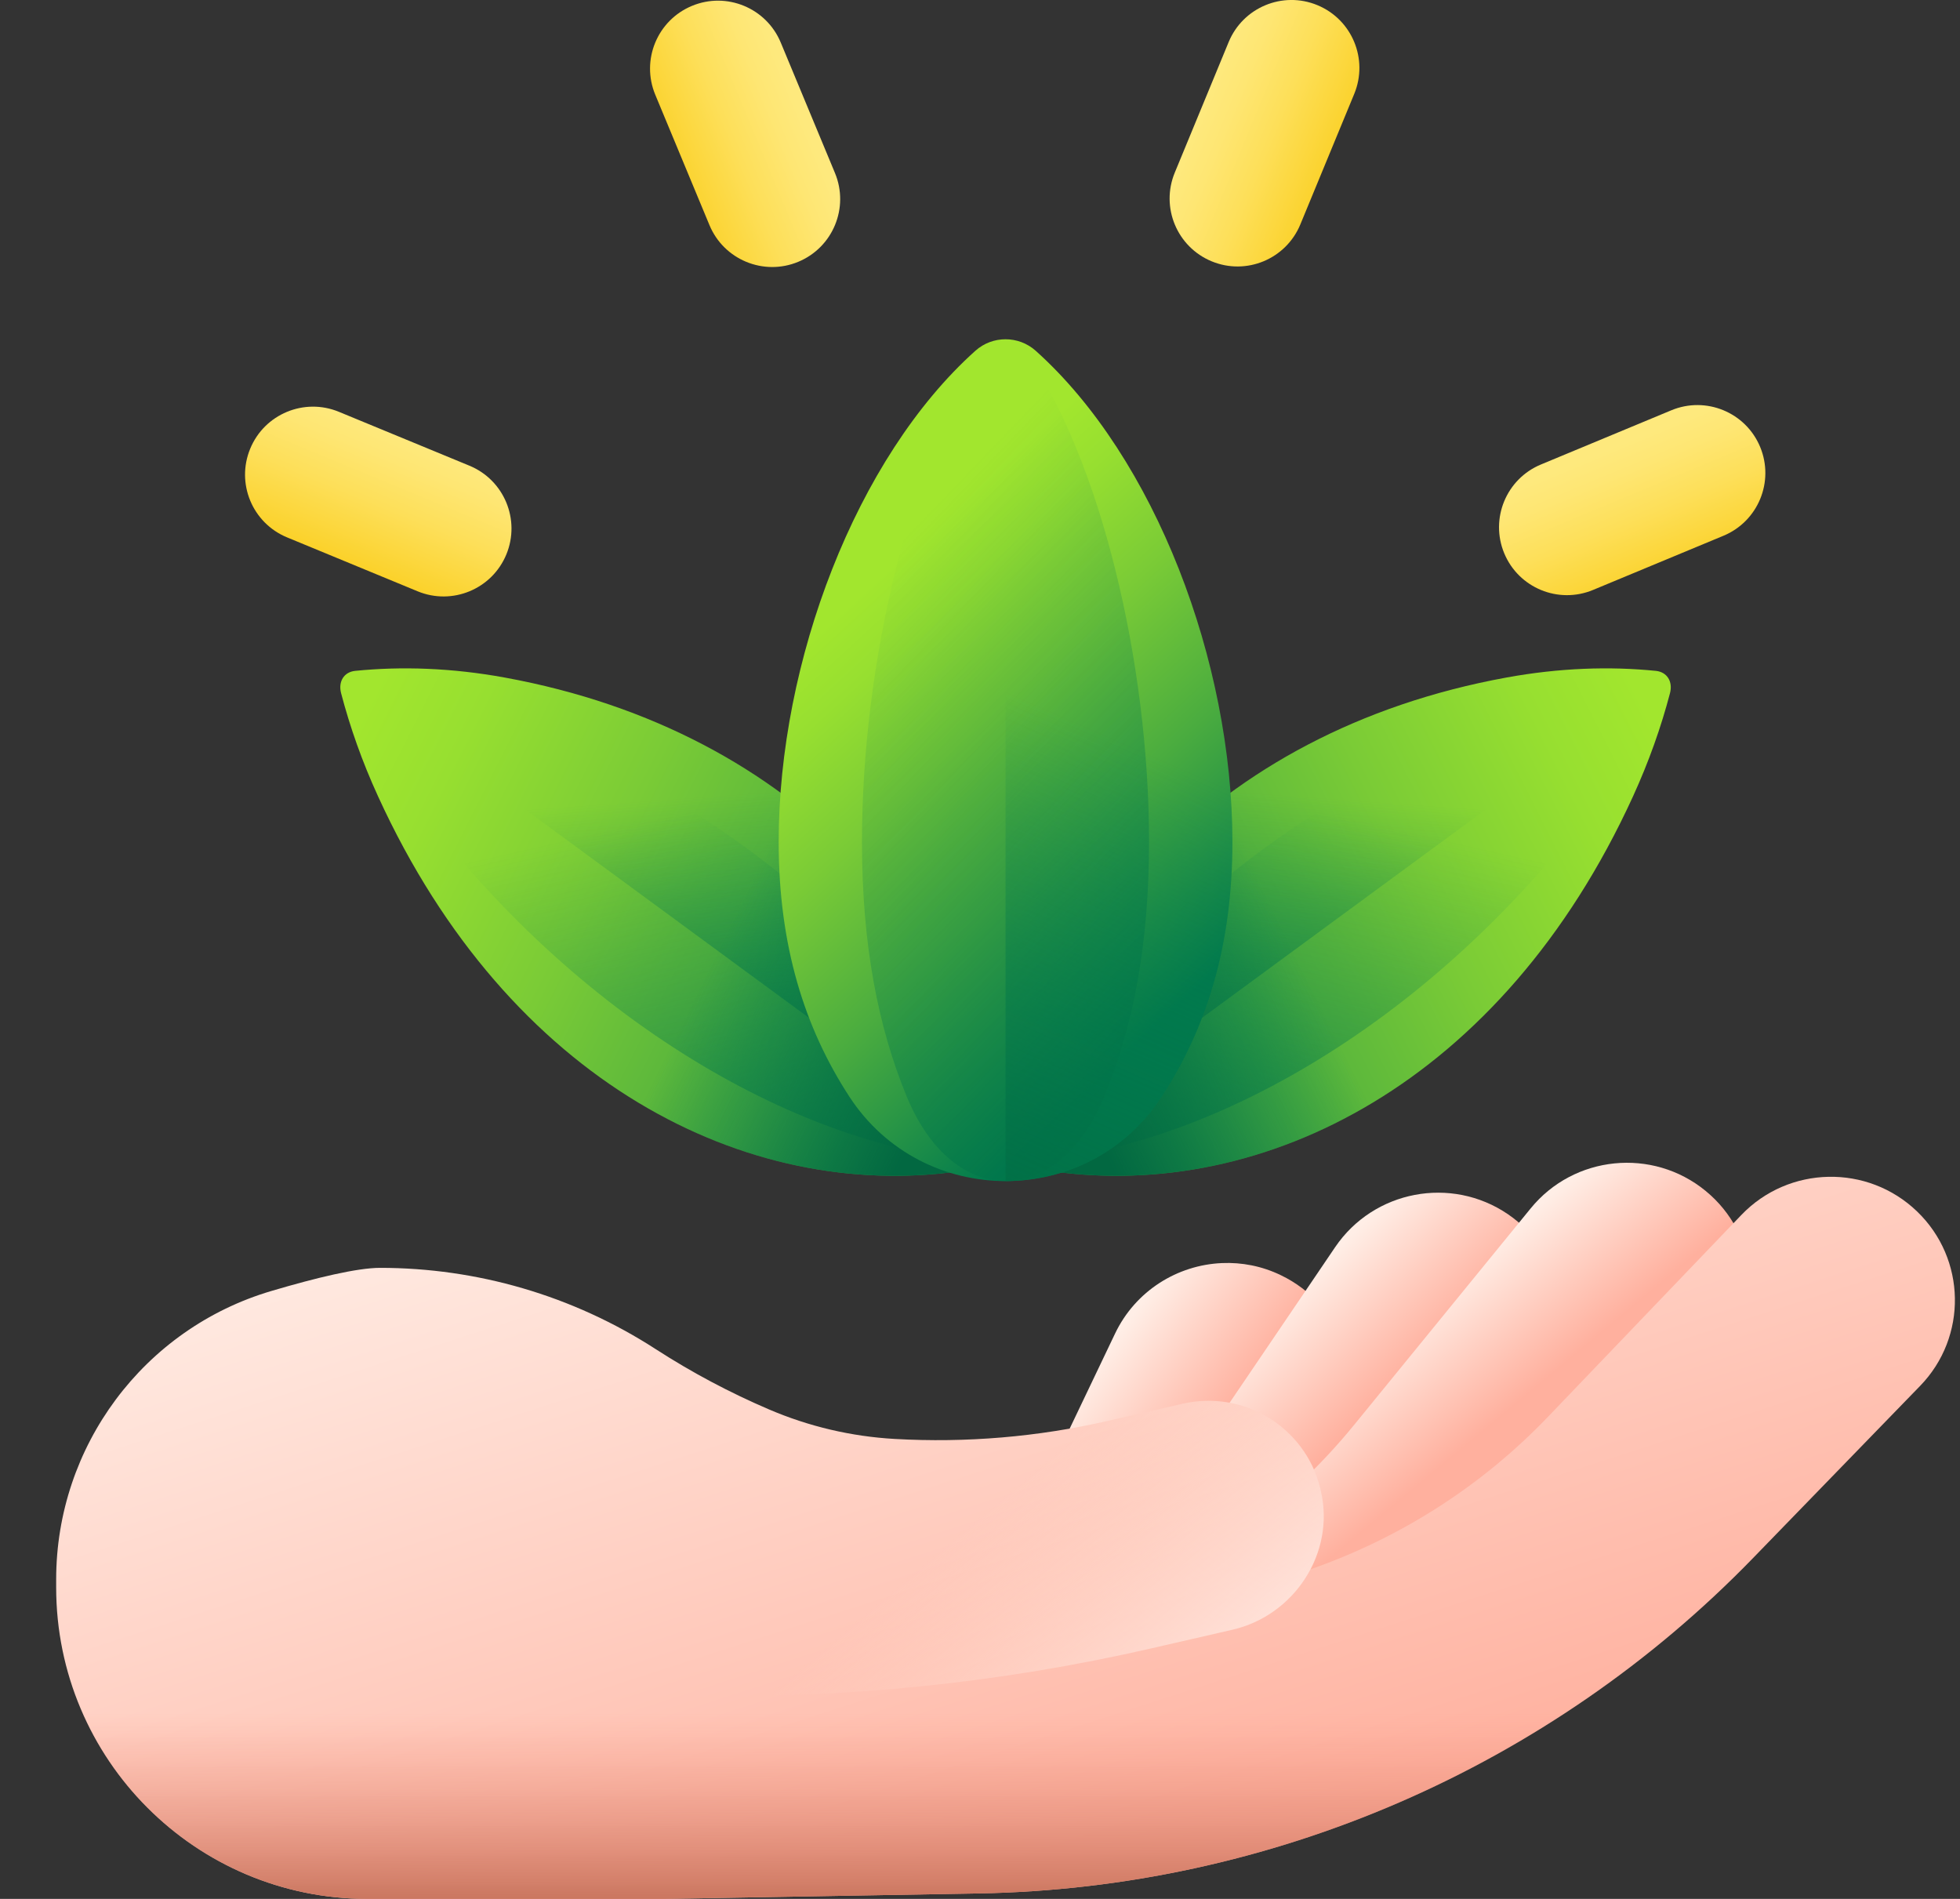 <svg width="32" height="31" viewBox="0 0 32 31" fill="none" xmlns="http://www.w3.org/2000/svg">
<rect x="0" y="0" width="32" height="31" fill="#333333" stroke="none"/>
<defs>
<linearGradient id="paint0_linear" x1="16.936" y1="23.555" x2="18.75" y2="24.902" gradientUnits="userSpaceOnUse">
<stop stop-color="#FFEEE6"/>
<stop offset="1" stop-color="#FFB09E"/>
</linearGradient>
<linearGradient id="paint1_linear" x1="19.24" y1="22.954" x2="20.831" y2="24.558" gradientUnits="userSpaceOnUse">
<stop stop-color="#FFEEE6"/>
<stop offset="1" stop-color="#FFB09E"/>
</linearGradient>
<linearGradient id="paint2_linear" x1="21.277" y1="22.869" x2="22.722" y2="24.606" gradientUnits="userSpaceOnUse">
<stop stop-color="#FFEEE6"/>
<stop offset="1" stop-color="#FFB09E"/>
</linearGradient>
<linearGradient id="paint3_linear" x1="14.045" y1="16.481" x2="18.757" y2="31.05" gradientUnits="userSpaceOnUse">
<stop stop-color="#FFEEE6"/>
<stop offset="1" stop-color="#FFB09E"/>
</linearGradient>
<linearGradient id="paint4_linear" x1="14.873" y1="25.706" x2="19.25" y2="30.873" gradientUnits="userSpaceOnUse">
<stop stop-color="#FFDECF" stop-opacity="0"/>
<stop offset="1" stop-color="white"/>
</linearGradient>
<linearGradient id="paint5_linear" x1="14.601" y1="27.978" x2="14.601" y2="31.168" gradientUnits="userSpaceOnUse">
<stop stop-color="#F89580" stop-opacity="0"/>
<stop offset="0.997" stop-color="#C5715A"/>
</linearGradient>
<linearGradient id="paint6_linear" x1="5.574" y1="12.32" x2="17.762" y2="18.467" gradientUnits="userSpaceOnUse">
<stop stop-color="#A2E62E"/>
<stop offset="0.123" stop-color="#97DF30"/>
<stop offset="0.34" stop-color="#7ACB36"/>
<stop offset="0.624" stop-color="#4AAC3F"/>
<stop offset="0.961" stop-color="#09804C"/>
<stop offset="1" stop-color="#017B4E"/>
</linearGradient>
<linearGradient id="paint7_linear" x1="10.596" y1="13.396" x2="12.811" y2="23.132" gradientUnits="userSpaceOnUse">
<stop stop-color="#017B4E" stop-opacity="0"/>
<stop offset="0.477" stop-color="#01754A" stop-opacity="0.477"/>
<stop offset="1" stop-color="#026841"/>
</linearGradient>
<linearGradient id="paint8_linear" x1="10.858" y1="13.046" x2="11.301" y2="19.147" gradientUnits="userSpaceOnUse">
<stop stop-color="#017B4E" stop-opacity="0"/>
<stop offset="0.477" stop-color="#01754A" stop-opacity="0.477"/>
<stop offset="1" stop-color="#026841"/>
</linearGradient>
<linearGradient id="paint9_linear" x1="11.736" y1="15.438" x2="15.533" y2="17.266" gradientUnits="userSpaceOnUse">
<stop stop-color="#017B4E" stop-opacity="0"/>
<stop offset="0.853" stop-color="#026B43" stop-opacity="0.853"/>
<stop offset="1" stop-color="#026841"/>
</linearGradient>
<linearGradient id="paint10_linear" x1="27.263" y1="12.326" x2="15.075" y2="18.473" gradientUnits="userSpaceOnUse">
<stop stop-color="#A2E62E"/>
<stop offset="0.123" stop-color="#97DF30"/>
<stop offset="0.34" stop-color="#7ACB36"/>
<stop offset="0.624" stop-color="#4AAC3F"/>
<stop offset="0.961" stop-color="#09804C"/>
<stop offset="1" stop-color="#017B4E"/>
</linearGradient>
<linearGradient id="paint11_linear" x1="22.235" y1="13.397" x2="20.02" y2="23.134" gradientUnits="userSpaceOnUse">
<stop stop-color="#017B4E" stop-opacity="0"/>
<stop offset="0.477" stop-color="#01754A" stop-opacity="0.477"/>
<stop offset="1" stop-color="#026841"/>
</linearGradient>
<linearGradient id="paint12_linear" x1="21.973" y1="13.047" x2="21.53" y2="19.148" gradientUnits="userSpaceOnUse">
<stop stop-color="#017B4E" stop-opacity="0"/>
<stop offset="0.477" stop-color="#01754A" stop-opacity="0.477"/>
<stop offset="1" stop-color="#026841"/>
</linearGradient>
<linearGradient id="paint13_linear" x1="21.101" y1="15.444" x2="17.304" y2="17.272" gradientUnits="userSpaceOnUse">
<stop stop-color="#017B4E" stop-opacity="0"/>
<stop offset="0.853" stop-color="#026B43" stop-opacity="0.853"/>
<stop offset="1" stop-color="#026841"/>
</linearGradient>
<linearGradient id="paint14_linear" x1="13.713" y1="10.003" x2="19.445" y2="16.233" gradientUnits="userSpaceOnUse">
<stop stop-color="#A2E62E"/>
<stop offset="0.123" stop-color="#97DF30"/>
<stop offset="0.34" stop-color="#7ACB36"/>
<stop offset="0.624" stop-color="#4AAC3F"/>
<stop offset="0.961" stop-color="#09804C"/>
<stop offset="1" stop-color="#017B4E"/>
</linearGradient>
<linearGradient id="paint15_linear" x1="13.633" y1="9.934" x2="25.237" y2="21.084" gradientUnits="userSpaceOnUse">
<stop stop-color="#017B4E" stop-opacity="0"/>
<stop offset="0.477" stop-color="#01754A" stop-opacity="0.477"/>
<stop offset="1" stop-color="#026841"/>
</linearGradient>
<linearGradient id="paint16_linear" x1="17.694" y1="11.831" x2="13.763" y2="20.789" gradientUnits="userSpaceOnUse">
<stop stop-color="#017B4E" stop-opacity="0"/>
<stop offset="0.477" stop-color="#01754A" stop-opacity="0.477"/>
<stop offset="1" stop-color="#026841"/>
</linearGradient>
<linearGradient id="paint17_linear" x1="19.651" y1="1.768" x2="22.498" y2="2.945" gradientUnits="userSpaceOnUse">
<stop stop-color="#FEE97D"/>
<stop offset="0.145" stop-color="#FEE673"/>
<stop offset="0.39" stop-color="#FDDF59"/>
<stop offset="0.703" stop-color="#FBD32F"/>
<stop offset="1" stop-color="#FAC600"/>
</linearGradient>
<linearGradient id="paint18_linear" x1="6.561" y1="7.085" x2="5.384" y2="9.931" gradientUnits="userSpaceOnUse">
<stop stop-color="#FEE97D"/>
<stop offset="0.145" stop-color="#FEE673"/>
<stop offset="0.39" stop-color="#FDDF59"/>
<stop offset="0.703" stop-color="#FBD32F"/>
<stop offset="1" stop-color="#FAC600"/>
</linearGradient>
<linearGradient id="paint19_linear" x1="26.398" y1="7.281" x2="27.581" y2="10.125" gradientUnits="userSpaceOnUse">
<stop stop-color="#FEE97D"/>
<stop offset="0.145" stop-color="#FEE673"/>
<stop offset="0.39" stop-color="#FDDF59"/>
<stop offset="0.703" stop-color="#FBD32F"/>
<stop offset="1" stop-color="#FAC600"/>
</linearGradient>
<linearGradient id="paint20_linear" x1="13.133" y1="1.995" x2="10.29" y2="3.178" gradientUnits="userSpaceOnUse">
<stop stop-color="#FEE97D"/>
<stop offset="0.145" stop-color="#FEE673"/>
<stop offset="0.39" stop-color="#FDDF59"/>
<stop offset="0.703" stop-color="#FBD32F"/>
<stop offset="1" stop-color="#FAC600"/>
</linearGradient>
<clipPath id="clip0">
<rect width="31" height="31" fill="white" transform="translate(0.917)"/>
</clipPath>
</defs>
<g clip-path="url(#clip0)">
<path d="M21.85 23.507L20.14 27.031C19.592 28.161 18.93 29.223 18.171 30.201L16.541 25.255L18.205 21.771C18.539 21.071 19.225 20.651 19.951 20.62C20.273 20.606 20.602 20.668 20.912 20.818C21.917 21.3 22.337 22.504 21.85 23.507Z" fill="url(#paint0_linear)"/>
<path d="M25.143 22.622L22.924 25.85C21.649 27.703 20.051 29.282 18.226 30.526L17.476 26.1C18.144 25.531 18.738 24.871 19.239 24.133L21.368 20.995L21.799 20.359C22.428 19.433 23.694 19.192 24.619 19.822C25.54 20.451 25.775 21.703 25.143 22.622Z" fill="url(#paint1_linear)"/>
<path d="M27.846 19.441C26.98 18.731 25.697 18.86 24.99 19.728L22.108 23.262C20.987 24.637 19.524 25.671 17.886 26.28L18.234 30.626C21.091 29.519 23.645 27.695 25.628 25.296L28.122 22.276C28.832 21.416 28.709 20.147 27.846 19.441Z" fill="url(#paint2_linear)"/>
<path d="M31.299 19.777C30.492 19 29.204 19.027 28.43 19.835L25.275 23.128C24.188 24.264 22.855 25.11 21.396 25.619C21.596 25.238 21.669 24.79 21.566 24.343C21.563 24.332 21.554 24.291 21.554 24.291C21.307 23.3 20.309 22.686 19.306 22.917L18.093 23.195C16.944 23.459 15.771 23.557 14.607 23.491C13.9 23.451 13.206 23.288 12.555 23.009C11.915 22.735 11.297 22.407 10.707 22.026C9.346 21.145 7.779 20.698 6.205 20.698C5.833 20.698 5.166 20.858 4.429 21.076C2.344 21.693 0.917 23.612 0.917 25.786V25.914C0.917 28.723 3.194 31 6.002 31H10.852L15.969 30.911C20.749 30.829 25.3 28.859 28.621 25.436L31.349 22.625C32.125 21.825 32.103 20.55 31.299 19.777Z" fill="url(#paint3_linear)"/>
<path d="M21.554 24.291C21.307 23.3 20.309 22.686 19.306 22.917L18.093 23.195C15.688 23.747 13.174 23.572 10.873 22.691C10.847 22.681 10.82 22.671 10.794 22.661C7.806 21.552 5.705 25.633 8.342 27.422L8.632 27.619L11.214 27.679C13.768 27.738 16.32 27.479 18.81 26.907L20.12 26.606C21.133 26.373 21.798 25.356 21.566 24.343C21.563 24.332 21.554 24.291 21.554 24.291Z" fill="url(#paint4_linear)"/>
<path d="M0.92 25.774C0.918 25.82 0.917 25.867 0.917 25.914C0.917 28.723 3.194 31 6.002 31H10.852L15.969 30.911C20.589 30.832 24.996 28.988 28.285 25.774H0.92Z" fill="url(#paint5_linear)"/>
<path d="M6.173 13.002C8.314 17.681 12.193 19.612 15.665 19.121C15.925 19.084 16.176 19.035 16.417 18.973C15.892 15.328 13.07 11.943 8.24 11.061C7.375 10.903 6.557 10.876 5.798 10.952C5.616 10.971 5.519 11.126 5.569 11.317C5.714 11.869 5.912 12.433 6.173 13.002Z" fill="url(#paint6_linear)"/>
<path d="M7.906 11.585C7.121 11.302 6.399 11.123 5.747 11.033C5.591 11.011 5.532 11.106 5.608 11.257C5.828 11.69 6.098 12.142 6.423 12.61C9.093 16.458 12.822 18.625 15.783 18.936C16.005 18.96 16.216 18.972 16.417 18.973C15.339 16.197 12.29 13.166 7.906 11.585Z" fill="url(#paint7_linear)"/>
<path d="M8.24 11.061C7.375 10.903 6.557 10.876 5.798 10.952C5.721 10.96 5.661 10.993 5.619 11.043L16.417 18.973C15.892 15.328 13.07 11.943 8.24 11.061Z" fill="url(#paint8_linear)"/>
<path d="M11.998 12.447L9.806 17.596C11.634 18.908 13.714 19.397 15.665 19.121C15.926 19.084 16.176 19.035 16.417 18.973C16.047 16.409 14.541 13.973 11.998 12.447Z" fill="url(#paint9_linear)"/>
<path d="M26.661 13.002C24.52 17.681 20.641 19.612 17.169 19.121C16.908 19.084 16.657 19.035 16.417 18.973C16.942 15.328 19.764 11.943 24.594 11.061C25.459 10.903 26.277 10.876 27.035 10.952C27.217 10.971 27.315 11.126 27.265 11.317C27.12 11.869 26.921 12.433 26.661 13.002Z" fill="url(#paint10_linear)"/>
<path d="M24.927 11.585C25.712 11.302 26.435 11.123 27.087 11.033C27.243 11.011 27.302 11.106 27.226 11.257C27.006 11.69 26.736 12.142 26.411 12.61C23.741 16.458 20.012 18.625 17.051 18.936C16.829 18.96 16.617 18.972 16.417 18.973C17.495 16.196 20.543 13.166 24.927 11.585Z" fill="url(#paint11_linear)"/>
<path d="M24.594 11.061C25.459 10.903 26.277 10.876 27.035 10.952C27.113 10.96 27.173 10.993 27.215 11.043L16.417 18.973C16.942 15.328 19.764 11.943 24.594 11.061Z" fill="url(#paint12_linear)"/>
<path d="M20.835 12.447L23.027 17.596C21.2 18.908 19.12 19.397 17.169 19.121C16.908 19.084 16.657 19.035 16.417 18.973C16.786 16.409 18.293 13.973 20.835 12.447Z" fill="url(#paint13_linear)"/>
<path d="M12.713 13.742C12.713 15.437 13.134 16.778 13.867 17.903C15.066 19.741 17.768 19.741 18.966 17.903C19.699 16.778 20.121 15.437 20.121 13.742C20.121 10.809 18.86 7.474 16.909 5.726C16.629 5.476 16.204 5.476 15.925 5.726C13.974 7.474 12.713 10.809 12.713 13.742Z" fill="url(#paint14_linear)"/>
<path d="M14.073 13.742C14.073 15.437 14.34 16.778 14.804 17.902C15.562 19.741 17.272 19.741 18.03 17.902C18.494 16.778 18.76 15.437 18.76 13.742C18.76 10.809 17.962 7.474 16.728 5.726C16.551 5.475 16.282 5.475 16.105 5.726C14.871 7.474 14.073 10.809 14.073 13.742Z" fill="url(#paint15_linear)"/>
<path d="M18.966 17.902C19.699 16.778 20.121 15.437 20.121 13.742C20.121 10.809 18.86 7.474 16.909 5.726C16.769 5.601 16.593 5.538 16.417 5.538V19.281C17.392 19.281 18.367 18.822 18.966 17.902Z" fill="url(#paint16_linear)"/>
<path d="M19.782 4.266C19.216 4.032 18.946 3.384 19.18 2.818L20.06 0.686C20.294 0.12 20.942 -0.15 21.508 0.084C22.074 0.318 22.344 0.966 22.11 1.533L21.23 3.664C20.996 4.23 20.348 4.5 19.782 4.266Z" fill="url(#paint17_linear)"/>
<path d="M4.085 7.325C4.318 6.759 4.967 6.489 5.533 6.723L7.665 7.603C8.231 7.837 8.5 8.485 8.267 9.051C8.033 9.618 7.384 9.887 6.818 9.653L4.687 8.773C4.12 8.539 3.851 7.891 4.085 7.325Z" fill="url(#paint18_linear)"/>
<path d="M24.559 9.033C24.324 8.467 24.592 7.818 25.158 7.583L27.287 6.698C27.853 6.463 28.502 6.731 28.737 7.296C28.972 7.862 28.704 8.511 28.139 8.746L26.009 9.631C25.443 9.866 24.794 9.598 24.559 9.033Z" fill="url(#paint19_linear)"/>
<path d="M11.297 0.096C11.863 -0.139 12.512 0.129 12.747 0.695L13.632 2.824C13.867 3.39 13.599 4.039 13.033 4.274C12.468 4.509 11.818 4.241 11.583 3.675L10.698 1.546C10.463 0.98 10.731 0.331 11.297 0.096Z" fill="url(#paint20_linear)"/>
</g>
</svg>
